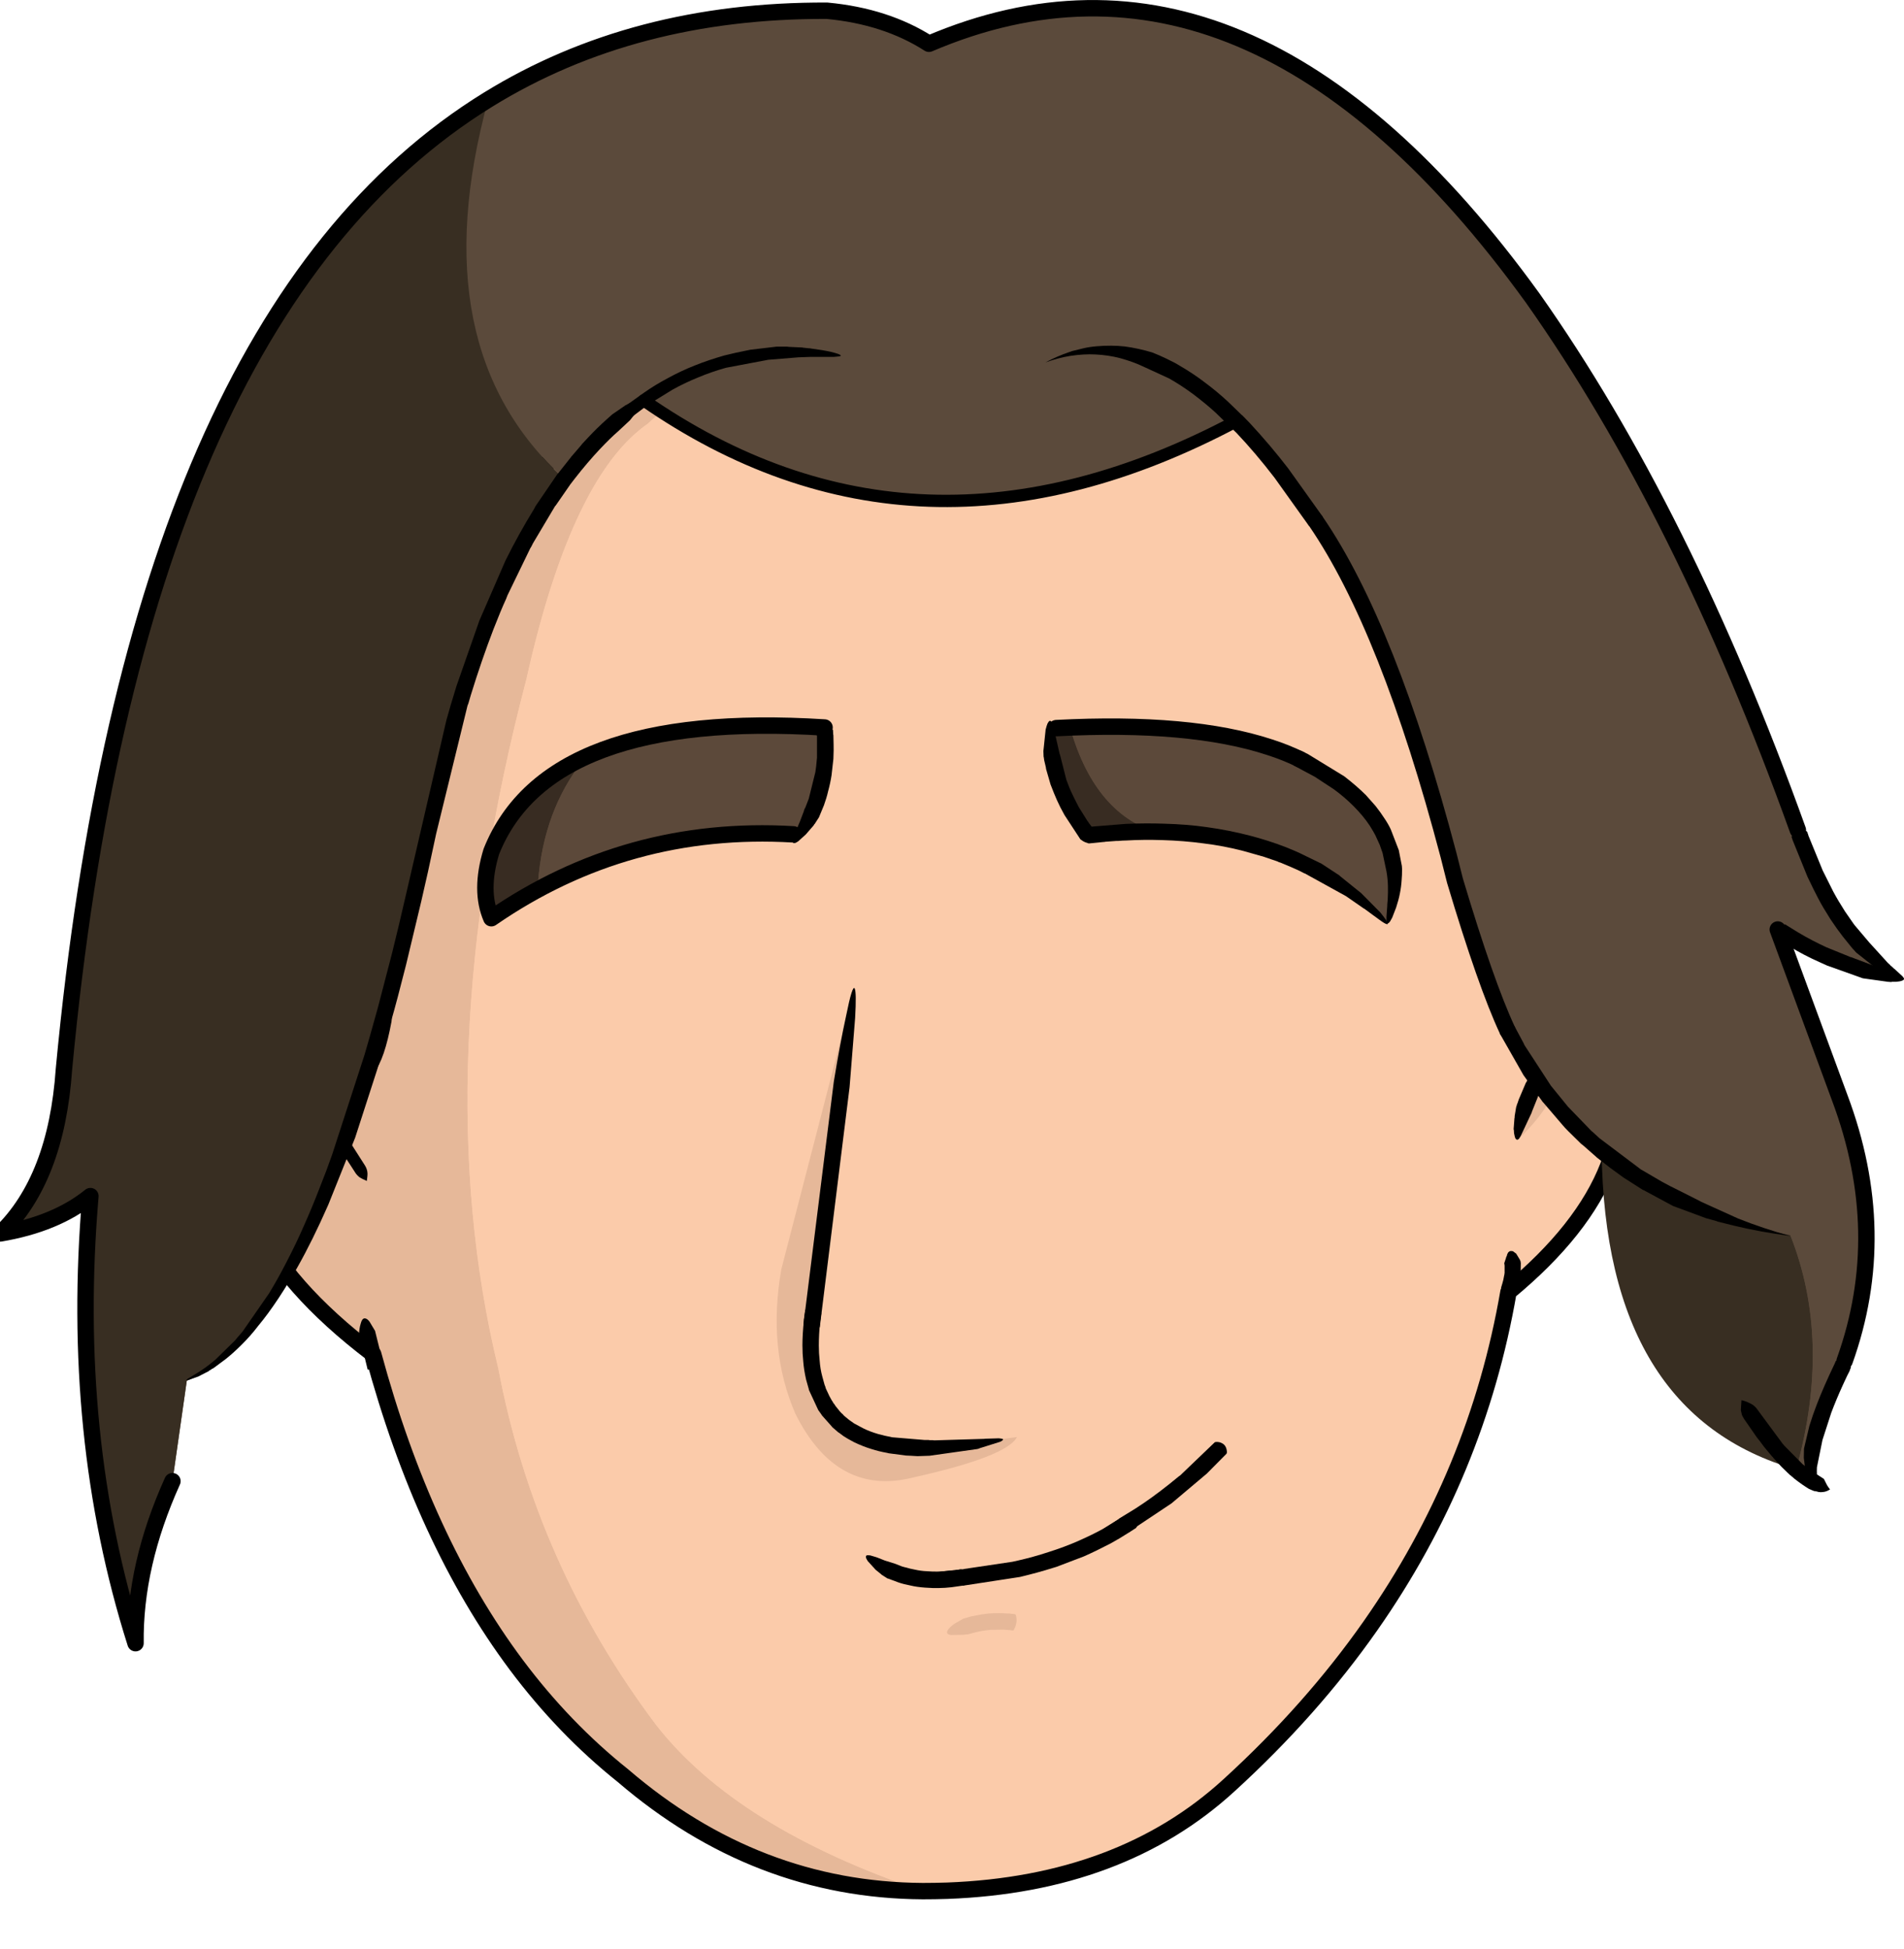 
<svg xmlns="http://www.w3.org/2000/svg" version="1.1" xmlns:xlink="http://www.w3.org/1999/xlink" preserveAspectRatio="none" x="0px" y="0px" width="253px" height="259px" viewBox="0 0 253 259">
<defs>
<g id="Symbol_1_0_Layer0_0_FILL">
<path fill="#FBCBAA" stroke="none" d="
M 663.65 95.95
L 659.75 98.9
Q 659.226 99.37 658.65 99.8 651.287 106.064 644.8 114.75 623.55 143.3 612.15 198.25 606.622 224.884 600.7 246.35 600.699 246.515 600.7 246.65 599.403 253.688 597.7 256.9 594.497 267.604 591.2 276.85 584.513 295.606 577.35 308.4 585.195 318.254 597.95 327.95 598.079 328.058 598.2 328.15 610.5 373.65 633.1 403.9 644.7 419.4 659.1 430.9 691.6 458.8 732.2 459.05 735.2 459.05 738.2 458.95 780.55 457.35 806.85 433.25 826.95 414.9 841.35 394.35 867.35 357.25 875 312.95 875.025 312.93 875.05 312.9 893.155 297.939 899.25 282.4 898.463 280.49 897.7 278.55
L 897.65 278.5
Q 897.438 278.324 897.2 278.15 891.263 272.012 885.3 265.85 883.73 263.895 882.25 261.8 882.066 261.539 881.85 261.25 877.931 255.581 874.7 249.1 869.5 237.95 861.95 212.7 861.15 209.6 860.4 206.55 845.75 150.95 828.05 125.1 817.95 110 808.65 100.65 733.417 140.639 668.45 98.45 666.32 97.072 664.2 95.6 663.932 95.786 663.65 95.95
M 823.05 182.75
Q 823.637 182.997 824.2 183.25 825.351 183.761 826.4 184.3 831.357 186.737 834.75 189.65
L 834.85 189.75
Q 835.067 189.935 835.25 190.1 838.45 192.95 841.9 198.05 845 202.75 845.3 205.95 845.35 206.4 845.35 206.9 846.3 207.85 846.65 209.25 846.8 209.9 846.85 210.85 846.85 211.35 846.85 212.45 846.85 213.05 846.9 214.25 846.85 215.15 846.45 215.95
L 846.65 216.55
Q 846.872 217.217 846.9 217.65 846.95 217.821 846.95 217.95
L 846.75 218.85 846.7 218.85
Q 846.341 219.707 845.85 220.1 845.7 220.25 845.55 220.35
L 845.95 220.85 846 221.1 846.1 221.2 846.15 221.5 846.15 221.6 846.1 221.85 846 222.1
Q 845.971 222.149 845.95 222.2 845.84 222.36 845.8 222.4 845.6 222.6 845.5 222.6
L 845.45 222.65
Q 845.35 222.6 845.15 222.7
L 844.95 222.65 844.55 222.5 844.45 222.45 844.4 222.35 844.25 222.2 844.2 222 843.95 221.65 843.9 221.55 843.85 221.4 843.65 221.05 843.55 220.8
Q 843.284 220.752 843 220.65 842.709 220.579 842.4 220.45
L 841.85 220.1 841.5 219.65
Q 841.218 219.287 841 218.9 840.989 218.837 840.95 218.75 840.835 218.693 840.7 218.65 840.606 218.621 840.5 218.6 839 218.2 838.05 217.05
L 836.5 215.25
Q 836.415 215.241 836.3 215.2 833.951 214.938 831.2 213.2 827.2 210.3 825.2 209 820.7 206.15 813.6 204.85 805.25 203.7 801.1 203.05 798.9 202.65 797.05 202.35 796.95 202.35 796.85 202.35 794.2 201.85 792.25 201.55 792.05 201.5 791.9 201.5
L 793.25 201.75
Q 791.7 201.5 790.4 201.3 788.224 200.982 786.55 200.75 783.314 200.317 782.15 200.25 780.4 200.2 778.85 200.25 776.2 200.35 775.45 200.35 773.5 200.25 772.2 199.55 769.95 198.4 768.45 194.75 766.25 189.25 765.9 188.75 765.832 188.648 764.85 187.35 764.438 186.795 763.8 185.95 762.5 184.3 762.1 182.95 761.45 180.75 762.75 178.55 762.944 178.217 763.15 177.9 764.348 176.315 766.25 175.85 766.75 175.75 768.15 175.65
L 768.2 175.65
Q 769.35 175.55 770 175.35 770.064 175.337 770.2 175.25 770.726 175.068 772.1 174.4
L 771 174.75
Q 772.85 174.1 773.05 174.05 773.7 173.85 774.25 173.9
L 774.2 174.2
Q 775.1 174.25 776 174.3 788.625 175.004 796.9 176.1 798.048 176.244 799.1 176.4 812.75 178.45 823.05 182.75
M 661.45 178.5
Q 663.971 177.603 666.6 177.3 667.892 177.187 669.2 177.2 669.2 177.15 669.25 177.15
L 669.25 177.1 669.3 177.1
Q 669.564 176.895 669.85 176.7 670.508 176.283 671.25 176 672.55 175.5 675.3 175.3 679.45 175 685.75 175
L 685.75 174.8
Q 687.1 174.95 689.4 174.85 692.2 174.75 693 174.75 693.856 174.784 694.6 174.85 696.134 175.073 697.35 175.5 697.7 175.2 698.15 174.95
L 698.2 174.9
Q 699.626 174.157 700.95 174.5
L 700.95 174.4
Q 702.975 174.322 704.75 175.15 705.263 175.39 705.75 175.7 708.05 177.2 708.4 179.55 708.55 180.75 708.15 182.3 708 182.95 707.25 185 705.9 188.85 705.2 192.55 704.7 195.3 704.4 196.2 703.8 198.2 702.65 199.35 701.049 200.986 698.3 201.25 697.234 201.401 695.95 201.3 695.511 201.266 694.95 201.15 693.89 201.031 692.4 200.7 689.9 200.2 688.85 200.05 685.75 199.65 681.8 200.25 679.45 200.65 674.8 201.8 668.441 203.428 664.4 204.65 663.145 205.048 662.1 205.4 660 206.1 656.4 207.5 652.4 209.05 650.75 209.65 648 210.65 646.6 211.15 644.2 212.05 642.55 212.85 640.9 213.7 640.1 214.1 640 214.15 639.9 214.2 639.05 214.85 638.25 215.5 636.7 216.65 635.4 217.55 633.3 219.05 631.8 219.4 631.122 219.57 630.4 219.55 629.501 219.546 628.55 219.2 626.9 218.65 625.85 217.35 625.788 217.279 625.7 217.2 625.197 216.563 624.85 215.8 624.61 215.119 624.5 214.35 624.25 212.65 624.9 211.05 625.1 210.6 625.8 209.35 625.844 209.279 625.85 209.2 626.063 208.898 626.2 208.6 626.523 208.062 626.65 207.65 626.85 207.1 627 206.2 627.087 205.622 627.15 205.2 627.208 204.911 627.25 204.7 627.75 202.3 629.55 199.35 633.156 193.63 639.15 189.1 640.408 188.18 641.75 187.3 645.15 185.05 647.95 184.5
L 648 184.65
Q 648.2 184.65 648.4 184.65 648.6 184.65 648.8 184.7 649.3 184.15 649.9 183.7 650.95 182.95 652.75 182.25 653.75 181.85 655.8 181.05 657.15 180.5 659.75 179.2 660.59 178.821 661.45 178.5 Z"/>

<path fill="#5C493A" stroke="none" d="
M 666.6 177.3
Q 663.971 177.603 661.45 178.5 660.59 178.821 659.75 179.2 657.15 180.5 655.8 181.05 653.75 181.85 652.75 182.25 650.95 182.95 649.9 183.7 649.3 184.15 648.8 184.7 648.6 184.65 648.4 184.65 648.2 184.65 648 184.65
L 647.95 184.5
Q 645.15 185.05 641.75 187.3 640.408 188.18 639.15 189.1 633.156 193.63 629.55 199.35 627.75 202.3 627.25 204.7 627.208 204.911 627.15 205.2 627.087 205.622 627 206.2 626.85 207.1 626.65 207.65 626.523 208.062 626.2 208.6 626.063 208.898 625.85 209.2 625.844 209.279 625.8 209.35 625.1 210.6 624.9 211.05 624.25 212.65 624.5 214.35 624.61 215.119 624.85 215.8 625.197 216.563 625.7 217.2 625.788 217.279 625.85 217.35 626.9 218.65 628.55 219.2 629.501 219.546 630.4 219.55 631.122 219.57 631.8 219.4 633.3 219.05 635.4 217.55 636.7 216.65 638.25 215.5 639.05 214.85 639.9 214.2 640 214.15 640.1 214.1 640.9 213.7 642.55 212.85 644.2 212.05 646.6 211.15 648 210.65 650.75 209.65 652.4 209.05 656.4 207.5 660 206.1 662.1 205.4 663.145 205.048 664.4 204.65 668.441 203.428 674.8 201.8 679.45 200.65 681.8 200.25 685.75 199.65 688.85 200.05 689.9 200.2 692.4 200.7 693.89 201.031 694.95 201.15 695.511 201.266 695.95 201.3 697.234 201.401 698.3 201.25 701.049 200.986 702.65 199.35 703.8 198.2 704.4 196.2 704.7 195.3 705.2 192.55 705.9 188.85 707.25 185 708 182.95 708.15 182.3 708.55 180.75 708.4 179.55 708.05 177.2 705.75 175.7 705.263 175.39 704.75 175.15 702.975 174.322 700.95 174.4
L 700.95 174.5
Q 699.626 174.157 698.2 174.9
L 698.15 174.95
Q 697.7 175.2 697.35 175.5 696.134 175.073 694.6 174.85 693.856 174.784 693 174.75 692.2 174.75 689.4 174.85 687.1 174.95 685.75 174.8
L 685.75 175
Q 679.45 175 675.3 175.3 672.55 175.5 671.25 176 670.508 176.283 669.85 176.7 669.564 176.895 669.3 177.1
L 669.25 177.1 669.25 177.15
Q 669.2 177.15 669.2 177.2 667.892 177.187 666.6 177.3
M 824.2 183.25
Q 823.637 182.997 823.05 182.75 812.75 178.45 799.1 176.4 798.048 176.244 796.9 176.1 788.625 175.004 776 174.3 775.1 174.25 774.2 174.2
L 774.25 173.9
Q 773.7 173.85 773.05 174.05 772.85 174.1 771 174.75
L 772.1 174.4
Q 770.726 175.068 770.2 175.25 770.064 175.337 770 175.35 769.35 175.55 768.2 175.65
L 768.15 175.65
Q 766.75 175.75 766.25 175.85 764.348 176.315 763.15 177.9 762.944 178.217 762.75 178.55 761.45 180.75 762.1 182.95 762.5 184.3 763.8 185.95 764.438 186.795 764.85 187.35 765.832 188.648 765.9 188.75 766.25 189.25 768.45 194.75 769.95 198.4 772.2 199.55 773.5 200.25 775.45 200.35 776.2 200.35 778.85 200.25 780.4 200.2 782.15 200.25 783.314 200.317 786.55 200.75 788.224 200.982 790.4 201.3 791.7 201.5 793.25 201.75
L 791.9 201.5
Q 792.05 201.5 792.25 201.55 794.2 201.85 796.85 202.35 796.95 202.35 797.05 202.35 798.9 202.65 801.1 203.05 805.25 203.7 813.6 204.85 820.7 206.15 825.2 209 827.2 210.3 831.2 213.2 833.951 214.938 836.3 215.2 836.415 215.241 836.5 215.25
L 838.05 217.05
Q 839 218.2 840.5 218.6 840.606 218.621 840.7 218.65 840.835 218.693 840.95 218.75 840.989 218.837 841 218.9 841.218 219.287 841.5 219.65
L 841.85 220.1 842.4 220.45
Q 842.709 220.579 843 220.65 843.284 220.752 843.55 220.8
L 843.65 221.05 843.85 221.4 843.9 221.55 843.95 221.65 844.2 222 844.25 222.2 844.4 222.35 844.45 222.45 844.55 222.5 844.95 222.65 845.15 222.7
Q 845.35 222.6 845.45 222.65
L 845.5 222.6
Q 845.6 222.6 845.8 222.4 845.84 222.36 845.95 222.2 845.971 222.149 846 222.1
L 846.1 221.85 846.15 221.6 846.15 221.5 846.1 221.2 846 221.1 845.95 220.85 845.55 220.35
Q 845.7 220.25 845.85 220.1 846.341 219.707 846.7 218.85
L 846.75 218.85 846.95 217.95
Q 846.95 217.821 846.9 217.65 846.872 217.217 846.65 216.55
L 846.45 215.95
Q 846.85 215.15 846.9 214.25 846.85 213.05 846.85 212.45 846.85 211.35 846.85 210.85 846.8 209.9 846.65 209.25 846.3 207.85 845.35 206.9 845.35 206.4 845.3 205.95 845 202.75 841.9 198.05 838.45 192.95 835.25 190.1 835.067 189.935 834.85 189.75
L 834.75 189.65
Q 831.357 186.737 826.4 184.3 825.351 183.761 824.2 183.25 Z"/>

<path fill="#5B4A3B" stroke="none" d="
M 934.9 173.3
Q 933.875 170.3 932.75 167.3 906.837 118.975 880.9 70.65 811.9 -24.75 733.7 8.65 723.25 1.95 708.85 0.6 661.7 0.4 626.25 22.25 540.05 75.35 522.8 258.65 520.95 285.5 507.3 298.7 520.85 296.4 529.25 289.6 524.25 348.15 540.25 398.6 540 379.6 549.25 359.1
L 552.75 334.6
Q 565.67 329.455 577.35 308.4 584.513 295.606 591.2 276.85 594.497 267.604 597.7 256.9 599.206 251.796 600.7 246.35 606.622 224.884 612.15 198.25 623.55 143.3 644.8 114.75 651.287 106.064 658.65 99.8 659.226 99.37 659.75 98.9
L 663.65 95.95
Q 663.932 95.786 664.2 95.6 666.32 97.072 668.45 98.45 733.417 140.639 808.65 100.65 817.95 110 828.05 125.1 845.75 150.95 860.4 206.55 861.15 209.6 861.95 212.7 869.5 237.95 874.7 249.1 877.931 255.581 881.85 261.25 882.066 261.539 882.25 261.8 883.73 263.895 885.3 265.85 891.263 272.012 897.2 278.15 897.438 278.324 897.65 278.5
L 897.7 278.55
Q 898.463 280.49 899.25 282.4 914.652 320.138 937.15 347.25 941.062 351.902 945.15 356.25 948.1 358.85 950.8 360 944.9 355.25 956.35 331.4 956.65 330.6 956.95 329.8 968.15 298.6 955.75 265.6
L 940.65 224.6
Q 948.975 228.838 957.3 233.05 962.919 234.996 968.2 235.45
L 964.95 230.05
Q 964.7 229.95 964.4 229.8 957.01 226.226 947.75 206.25 941.72 193.249 934.9 173.3 Z"/>
</g>

<g id="Symbol_1_0_Layer0_1_MEMBER_0_FILL">
<path fill="#E6B899" stroke="none" d="
M 124.95 121.1
Q 124.75 121.3 124.6 121.55
L 125.05 121
Q 125.005 121.046 124.95 121.1
M 196.5 76.25
Q 177.25 75.55 164.35 80.25 151.4 84.95 145.9 93.35 144.15 97.25 139.2 103.9
L 139.15 103.95
Q 133.339 112.99 125.05 121
L 124.6 121.55
Q 124.35 121.8 124.1 122.1 123.8 122.45 123.5 122.8 105.25 144.45 99.3 171.85 92.05 201.2 93 228.8 93.35 238.7 93.4 246.65 90.1 264.55 84.1 257.65 72.05 239.55 60.7 261.35 47.7 295.4 90.9 328.15 103.2 373.65 125.8 403.9 137.4 419.4 151.8 430.9 184.3 458.8 224.9 459.05 179.55 443.7 159.9 418.55 130.45 379.4 121.4 331.6 103.5 258 128.25 163.6 133.95 137.95 141.75 122.1 148.9 107.5 157.9 101.25 175.75 84.1 231.05 77.55 215.75 76.9 196.5 76.25 Z"/>

<path fill="#FBCBAA" stroke="none" d="
M 358.95 182.6
Q 346.35 136.8 329.7 116.1 305.05 82.75 248.4 78.65 239.3 77.85 231.05 77.55 175.75 84.1 157.9 101.25 148.9 107.5 141.75 122.1 133.95 137.95 128.25 163.6 103.5 258 121.4 331.6 130.45 379.4 159.9 418.55 179.55 443.7 224.9 459.05 227.9 459.05 230.9 458.95 273.25 457.35 299.55 433.25 319.65 414.9 334.05 394.35 360.05 357.25 367.7 312.95 404.2 282.8 391.95 250.35 388.05 241 384.2 238.6 377.4 232.5 369.8 242.25 363.9 246.75 361.2 224.6 362.9 197.75 358.95 182.6 Z"/>
</g>

<g id="Symbol_1_0_Layer0_1_MEMBER_0_MEMBER_0_STROKES_1_FILL">
<path fill="#000000" stroke="none" d="
M 241.75 338.15
Q 241 337.45 239.95 336.7
L 239.75 336.5 239.5 336.4 239.05 336.15 238.6 336 237.65 335.85 236.1 336.05 236.75 337.4 237.2 338.1 237.95 338.9 239.7 340.35
Q 241.1 341.75 241.8 342.55
L 244.1 345.4 249.35 353.5
Q 249.8 354.3 250.55 354.9 251.15 355.3 252.35 355.8 252.55 354.35 252.5 353.85 252.45 352.95 251.9 352.05
L 246.7 343.9 245.9 342.9
Q 245.1 341.75 244.05 340.55 243.3 339.7 241.75 338.15 Z"/>
</g>

<g id="Symbol_1_0_Layer0_1_MEMBER_0_MEMBER_1_STROKES_1_FILL">
<path fill="#000000" stroke="none" d="
M 401.8 455
L 401.55 455 400.15 455.25 399.95 455.25 396.45 455.55
Q 394.45 455.55 393.4 455.45 392 455.4 390.45 455.05 389.55 454.9 387.95 454.45
L 387.4 454.3 385.75 453.65 383.2 452.85
Q 380.95 451.95 381 452
L 379.65 451.6
Q 378.95 451.5 378.75 451.6 378.45 451.8 378.65 452.3
L 378.8 452.6 378.9 452.75 379 452.95 380.95 455.1 382.25 456.15 382.4 456.3 383.8 457.2 383.85 457.2
Q 383.85 457.25 384 457.25
L 386.55 458.2
Q 387.7 458.6 389.5 458.95 390.95 459.3 393 459.45 394.95 459.6 396.45 459.55 397.7 459.55 399.5 459.35
L 402.3 458.95 402.5 458.95 402.65 458.75
Q 403.45 456.45 401.9 455.05 401.8 454.85 401.8 455 Z"/>
</g>

<g id="Symbol_1_0_Layer0_1_MEMBER_0_MEMBER_2_STROKES_1_FILL">
<path fill="#000000" stroke="none" d="
M 463.6 424.05
L 455.2 432.1 454.9 432.3 452.5 434.25
Q 448.1 437.75 444.25 440.2
L 440.35 442.6 440.05 442.85 434.1 446.7
Q 432.8 447.5 433.1 447.35 431.25 448.7 431.15 448.8 430.3 449.45 430.25 449.8 430.2 450.15 431 450.1 431.55 450.1 432.2 449.9 433.1 449.7 434 449.4
L 435.3 449 441.8 446.4 442 446.3 453.1 438.9 461.7 431.65 466.5 426.8 466.6 426.5
Q 466.55 424.9 465.5 424.3 464.75 423.85 463.8 423.95
L 463.6 424.05 Z"/>
</g>

<g id="Symbol_1_0_Layer0_1_MEMBER_0_MEMBER_3_STROKES_1_FILL">
<path fill="#000000" stroke="none" d="
M 442.15 441.6
L 436.35 445.15
Q 433.7 446.6 430.3 448.1 427 449.55 423.05 450.8 419.4 452 415.65 452.85
L 414.3 453.15 402.55 454.9 402.4 454.95 392.05 456.05
Q 391.5 456.05 391.25 456.1
L 386.95 456.55
Q 385.45 456.8 385.15 457.05 384.85 457.35 385.9 457.7
L 388.7 458.25 402.45 458.95 416.15 456.85
Q 420.7 455.75 424 454.7
L 425 454.4 431.7 451.85
Q 434.75 450.5 438.2 448.7
L 439.7 447.85 439.85 447.75 440.15 447.6 442.65 446.05 442.85 445.95 443.05 445.8 444.45 444.9 444.65 444.55
Q 445.3 442.7 444.35 441.95 443.7 441.4 442.45 441.5 442.35 441.5 442.15 441.6 Z"/>
</g>

<g id="Symbol_1_0_Layer0_1_MEMBER_0_MEMBER_4_FILL">
<path fill="#5C493A" stroke="none" d="
M 327.95 190.1
Q 327.704 189.878 327.45 189.65 324.054 186.736 319.1 184.3 318.052 183.761 316.9 183.25 316.337 182.997 315.75 182.75 305.45 178.45 291.8 176.4 290.792 176.25 289.7 176.1 281.396 175.008 268.7 174.3 267.8 174.25 266.9 174.2
L 266.95 173.9
Q 266.4 173.85 265.75 174.05 265.55 174.1 263.7 174.75
L 264.8 174.4
Q 263.427 175.068 262.9 175.25 262.764 175.337 262.7 175.35 262.05 175.55 260.9 175.65
L 260.85 175.65
Q 259.45 175.75 258.95 175.85 257.049 176.315 255.85 177.9 255.644 178.217 255.45 178.55 254.15 180.75 254.8 182.95 255.2 184.3 256.5 185.95 257.131 186.787 257.55 187.35 258.532 188.647 258.6 188.75 258.95 189.25 261.15 194.75 262.65 198.4 264.9 199.55 266.2 200.25 268.15 200.35 268.9 200.35 271.55 200.25 273.1 200.2 274.85 200.25 276.014 200.316 279.25 200.75 280.923 200.982 283.1 201.3 284.4 201.5 285.95 201.75
L 284.6 201.5
Q 284.75 201.5 284.95 201.55 286.9 201.85 289.55 202.35 289.65 202.35 289.75 202.35 291.6 202.65 293.8 203.05 297.95 203.7 306.3 204.85 313.4 206.15 317.9 209 319.9 210.3 323.9 213.2 326.662 214.944 329.05 215.2 329.124 215.242 329.2 215.25
L 330.75 217.05
Q 331.7 218.2 333.2 218.6 333.32 218.624 333.4 218.65 333.546 218.698 333.65 218.75 333.684 218.827 333.7 218.9 333.91 219.277 334.2 219.65
L 334.55 220.1 335.1 220.45
Q 335.416 220.581 335.7 220.65 335.989 220.753 336.25 220.8
L 336.35 221.05 336.55 221.4 336.6 221.55 336.65 221.65 336.9 222 336.95 222.2 337.1 222.35 337.15 222.45 337.25 222.5 337.65 222.65 337.85 222.7
Q 338.05 222.6 338.15 222.65
L 338.2 222.6
Q 338.3 222.6 338.5 222.4 338.54 222.36 338.65 222.2 338.671 222.149 338.7 222.1
L 338.8 221.85 338.85 221.6 338.85 221.5 338.8 221.2 338.7 221.1 338.65 220.85 338.25 220.35
Q 338.4 220.25 338.55 220.1 339.036 219.711 339.4 218.9 339.439 218.874 339.45 218.85
L 339.65 217.95
Q 339.65 217.839 339.6 217.7 339.583 217.25 339.35 216.55
L 339.15 215.95
Q 339.55 215.15 339.6 214.25 339.55 213.05 339.55 212.45 339.55 211.35 339.55 210.85 339.5 209.9 339.35 209.25 339 207.85 338.05 206.9 338.05 206.4 338 205.95 337.7 202.75 334.6 198.05 331.15 192.95 327.95 190.1
M 163.95 176
Q 163.208 176.283 162.55 176.7 162.264 176.895 162 177.1
L 161.95 177.1 161.95 177.15
Q 161.9 177.15 161.9 177.2 160.592 177.187 159.3 177.3 156.671 177.603 154.15 178.5 153.29 178.821 152.45 179.2 149.85 180.5 148.5 181.05 146.45 181.85 145.45 182.25 143.65 182.95 142.6 183.7 142 184.15 141.5 184.7 141.3 184.65 141.1 184.65 140.9 184.65 140.7 184.65
L 140.65 184.5
Q 137.85 185.05 134.45 187.3 133.108 188.18 131.85 189.1 125.856 193.63 122.25 199.35 120.45 202.3 119.95 204.7 119.908 204.911 119.85 205.2 119.787 205.622 119.7 206.2 119.55 207.1 119.35 207.65 119.221 208.069 118.9 208.65 118.731 208.977 118.5 209.35 117.8 210.6 117.6 211.05 116.95 212.65 117.2 214.35 117.436 216.001 118.4 217.2 118.488 217.279 118.55 217.35 119.6 218.65 121.25 219.2 122.201 219.546 123.1 219.55 123.822 219.57 124.5 219.4 126 219.05 128.1 217.55 129.4 216.65 130.95 215.5 131.75 214.85 132.6 214.2 132.7 214.15 132.8 214.1 133.6 213.7 135.25 212.85 136.9 212.05 139.3 211.15 140.7 210.65 143.45 209.65 145.1 209.05 149.1 207.5 152.7 206.1 154.8 205.4 155.883 205.035 157.2 204.6 161.216 203.408 167.5 201.8 172.15 200.65 174.5 200.25 178.45 199.65 181.55 200.05 182.6 200.2 185.1 200.7 186.589 201.031 187.65 201.15 188.21 201.266 188.65 201.3 189.933 201.401 191 201.25 193.749 200.987 195.35 199.35 196.5 198.2 197.1 196.2 197.4 195.3 197.9 192.55 198.6 188.85 199.95 185 200.7 182.95 200.85 182.3 201.25 180.75 201.1 179.55 200.75 177.2 198.45 175.7 197.963 175.39 197.45 175.15 195.675 174.322 193.65 174.4
L 193.65 174.5
Q 192.326 174.157 190.9 174.9
L 190.85 174.95
Q 190.4 175.2 190.05 175.5 188.834 175.073 187.3 174.85 186.556 174.784 185.7 174.75 184.9 174.75 182.1 174.85 179.8 174.95 178.45 174.8
L 178.45 175
Q 172.15 175 168 175.3 165.25 175.5 163.95 176 Z"/>
</g>

<g id="Symbol_1_0_Layer0_1_MEMBER_0_MEMBER_5_FILL">
<path fill="#382C22" stroke="none" d="
M 140.7 184.6
Q 137.9 185.15 134.5 187.4 126.65 192.55 122.3 199.45 120.5 202.4 120 204.8 119.9 205.3 119.75 206.3 119.6 207.2 119.4 207.75 119.2 208.4 118.55 209.45 117.85 210.7 117.65 211.15 117 212.75 117.25 214.45 117.5 216.2 118.6 217.45 119.65 218.75 121.3 219.3 122.95 219.9 124.55 219.5 126.05 219.15 128.15 217.65 129.45 216.75 131 215.6 131.8 197.35 141.15 184.75 140.95 184.75 140.75 184.75
L 140.7 184.6 Z"/>

<path fill="#5C493A" stroke="none" d="
M 178.5 174.9
L 178.5 175.1
Q 172.2 175.1 168.05 175.4 165.3 175.6 164 176.1 162.95 176.5 162.05 177.2
L 162 177.2 162 177.25
Q 161.95 177.25 161.95 177.3 157.05 177.25 152.5 179.3 149.9 180.6 148.55 181.15 146.5 181.95 145.5 182.35 143.7 183.05 142.65 183.8 142.05 184.25 141.55 184.8 141.35 184.75 141.15 184.75 131.8 197.35 131 215.6 131.8 214.95 132.65 214.3 132.75 214.25 132.85 214.2 133.65 213.8 135.3 212.95 136.95 212.15 139.35 211.25 140.75 210.75 143.5 209.75 145.15 209.15 149.15 207.6 152.75 206.2 154.85 205.5 159.15 204.05 167.55 201.9 172.2 200.75 174.55 200.35 178.5 199.75 181.6 200.15 182.65 200.3 185.15 200.8 187.4 201.3 188.7 201.4 193.15 201.75 195.4 199.45 196.55 198.3 197.15 196.3 197.45 195.4 197.95 192.65 198.65 188.95 200 185.1 200.75 183.05 200.9 182.4 201.3 180.85 201.15 179.65 200.8 177.3 198.5 175.8 196.3 174.4 193.7 174.5
L 193.7 174.6
Q 192.35 174.25 190.9 175.05 190.45 175.3 190.1 175.6 188.25 174.95 185.75 174.85 184.95 174.85 182.15 174.95 179.85 175.05 178.5 174.9 Z"/>
</g>

<g id="Symbol_1_0_Layer0_1_MEMBER_0_MEMBER_5_MEMBER_0_MEMBER_0_STROKES_1_FILL">
<path fill="#000000" stroke="none" d="
M 363.7 269.45
L 363.5 269.9 363.45 270.15 362.5 272.65
Q 361.95 274 361.4 275.25 361 276.15 360.85 276.8 360.65 277.35 360.75 277.75 360.9 278.05 361.5 277.85
L 361.8 277.65 362 277.55 363.9 275.85 365.85 273.6 365.95 273.4 366.1 273.25 367 271.85 367.05 271.8 367.15 271.6 368.35 268.7
Q 369 266.9 369.35 265.35 369.9 263.35 370.2 261.4
L 370.65 257.4
Q 370.75 254.95 370.7 253.9
L 370.65 251.65 370.6 251.4 370.55 250.35 370.35 250.2
Q 369.15 249.55 368 249.8 367.15 250 366.65 250.55
L 366.55 250.7 366.6 251.65 366.65 251.85 366.65 257.1
Q 366.45 259.5 366.25 260.65
L 364.65 267.1 363.8 269.3 363.7 269.45 Z"/>
</g>

<g id="Symbol_1_0_Layer0_1_MEMBER_0_MEMBER_6_FILL">
<path fill="#382C22" stroke="none" d="
M 260.95 175.75
L 260.9 175.75
Q 259.5 175.85 259 175.95 256.75 176.5 255.5 178.65 254.2 180.85 254.85 183.05 255.25 184.4 256.55 186.05 258.55 188.7 258.65 188.85 259 189.35 261.2 194.85 262.7 198.5 264.95 199.65 266.25 200.35 268.2 200.45 268.95 200.45 271.6 200.35 273.15 200.3 274.9 200.35 276.65 200.45 283.15 201.4 267.1 197.1 260.95 175.75 Z"/>

<path fill="#5C493A" stroke="none" d="
M 339.4 209.35
Q 339.05 207.95 338.1 207 338.1 206.5 338.05 206.05 337.75 202.85 334.65 198.15 331.2 193.05 328 190.2 323.4 186.05 315.8 182.85 305.5 178.55 291.85 176.5 283.1 175.2 268.75 174.4 267.85 174.35 266.95 174.3
L 267 174
Q 266.45 173.95 265.8 174.15 265.588 174.221 263.75 174.85
L 264.85 174.5
Q 263 175.4 262.75 175.45 262.1 175.65 260.95 175.75 267.1 197.1 283.15 201.4 284.45 201.611 285.95 201.8
L 284.65 201.6
Q 284.8 201.6 285 201.65 286.95 201.95 289.6 202.45 289.7 202.45 289.8 202.45 291.65 202.75 293.85 203.15 298 203.8 306.35 204.95 313.45 206.25 317.95 209.1 319.95 210.4 323.95 213.3 326.8 215.1 329.25 215.35
L 330.8 217.15
Q 331.75 218.3 333.25 218.7 333.5 218.75 333.7 218.85 333.9 219.3 334.25 219.75
L 334.6 220.2 335.15 220.55
Q 335.75 220.8 336.3 220.9
L 336.4 221.15 336.6 221.5 336.65 221.65 336.7 221.75 336.95 222.1 337 222.3 337.15 222.45 337.2 222.55 337.3 222.6 337.7 222.75 337.9 222.8
Q 338.1 222.7 338.2 222.75
L 338.25 222.7
Q 338.35 222.7 338.55 222.5 338.6 222.45 338.75 222.2
L 338.85 221.95 338.9 221.7 338.85 221.3 338.75 221.2 338.7 220.95 338.3 220.45
Q 338.45 220.35 338.6 220.2 339.1 219.8 339.5 218.95
L 339.7 218.05
Q 339.7 217.55 339.4 216.65
L 339.2 216.05
Q 339.6 215.25 339.65 214.35 339.6 213.15 339.6 212.55 339.6 211.45 339.6 210.95 339.55 210 339.4 209.35 Z"/>
</g>

<g id="Symbol_1_0_Layer0_1_MEMBER_0_MEMBER_6_MEMBER_0_MEMBER_0_STROKES_1_FILL">
<path fill="#000000" stroke="none" d="
M 427.45 262.5
L 425.9 256.4 425.8 256.15 424.55 250.65
Q 424.4 249.85 424.15 249.05 423.85 248.3 423.6 248.15 423.3 248 423 248.55
L 422.8 248.9 422.75 249.1 422.65 249.35 422.4 250.25 421.85 255.5 421.9 256.85 421.95 257.05 422.05 257.75 422.45 259.45 422.5 259.85 423.6 263.65
Q 424.5 266 425.15 267.45 425.9 269.15 427 271.1
L 430.8 276.9 431 277.1 431.2 277.15
Q 432.6 277.05 433.4 276.2 434 275.6 434.15 274.8 434.2 274.7 434.15 274.65
L 434.1 274.55
Q 434 274.55 434 274.4
L 433.55 273.9 433.45 273.7 432.95 273.05 432.8 272.8 432.6 272.55 430.5 269.2
Q 429.25 266.8 428.85 265.9 428.25 264.7 427.45 262.5 Z"/>
</g>

<g id="Symbol_1_0_Layer0_1_MEMBER_0_MEMBER_6_MEMBER_0_MEMBER_1_STROKES_1_FILL">
<path fill="#000000" stroke="none" d="
M 440.15 277.4
Q 441.25 277.3 442 277.3 446.2 277.05 450.85 277.2 456.05 277.35 460.85 278 465.8 278.6 470.6 279.85
L 475 281.1 475.25 281.15 478.9 282.4 479.3 282.6 479.55 282.65 482.05 283.7
Q 483.9 284.5 484.5 284.8
L 485.35 285.25 485.75 285.4 485.9 285.5 495.6 290.85 500 293.9 500.05 293.9 503.6 296.5
Q 505.15 297.65 505.6 297.7 506.1 297.8 505.3 296.55
L 504.6 295.6 504.5 295.5 504.4 295.35 504 294.85 499.35 290.15 494.2 286 494 285.8 489.65 282.95 484.3 280.35
Q 483.6 280 480.9 278.9 476.6 277.25 472.15 276.1 467.15 274.8 461.75 274.05 456.9 273.35 451.2 273.2 446.8 273.05 441.95 273.25
L 432.6 274 432.15 274.25
Q 430.25 275.65 430.8 276.75 431.25 277.55 432.7 277.95 432.9 278.05 433.1 278
L 436.6 277.65 436.75 277.65 436.95 277.6 439.7 277.4 440.15 277.4 Z"/>
</g>

<g id="Symbol_1_0_Layer0_1_MEMBER_0_MEMBER_6_MEMBER_0_MEMBER_2_STROKES_1_FILL">
<path fill="#000000" stroke="none" d="
M 484.35 255.45
Q 482.65 255.9 482.45 257.05 482.25 257.9 482.8 258.85 482.85 258.95 482.95 259.05
L 488 261.75 492.65 264.8
Q 495.2 266.65 497.45 268.9 499.8 271.25 501.4 273.65 502.4 275.25 502.8 276.05
L 503.85 278.35
Q 504 278.7 504.55 280.35
L 505.5 284.85
Q 505.8 286.55 505.85 288.25 505.9 289.75 505.8 291.7 505.65 293.25 505.7 293.1
L 505.5 295.85
Q 505.45 297 505.6 297.45 505.85 297.75 506.4 297
L 506.9 296.1 507.85 293.65
Q 508.5 291.65 508.75 290.3 509.1 288.6 509.2 286.9 509.3 285.85 509.3 284.25
L 509.25 283.5 508.5 279.65 506.55 274.6
Q 505.9 273.2 504.9 271.75 504.1 270.5 502.85 268.9
L 500.5 266.25
Q 498.25 264 495.2 261.65
L 486.3 256.2 484.7 255.45
Q 484.65 255.4 484.55 255.4 484.4 255.4 484.35 255.45 Z"/>
</g>

<g id="Symbol_1_0_Layer0_1_MEMBER_0_MEMBER_7_STROKES_1_FILL">
<path fill="#E6B899" stroke="none" d="
M 415 465.95
L 414.45 465.85 414.15 465.85 413.4 465.75 412.95 465.75
Q 411.05 465.6 408.6 465.75 406.7 465.95 404.3 466.45
L 402.25 467.05 400.9 467.85 400.75 467.9 399.9 468.45 399.3 468.95
Q 398.85 469.3 398.6 469.75 398.35 470.05 398.35 470.45 398.45 470.75 398.85 470.9
L 399.35 471 402.35 470.95 403.1 470.85 403.45 470.85 405.1 470.4
Q 406.85 469.95 408.85 469.75
L 411.85 469.7
Q 412.45 469.7 412.7 469.75
L 413.05 469.75 413.4 469.8 413.7 469.8 413.85 469.85 413.95 469.85 414.5 469.9 414.65 469.75
Q 415.7 467.8 415.1 466.05
L 415 465.95 Z"/>
</g>

<g id="Symbol_1_0_Layer0_1_MEMBER_0_MEMBER_8_FILL">
<path fill="#E6B899" stroke="none" d="
M 208.2 242.85
Q 208.3 241.7 208.6 241
L 208.05 239.55 190.45 307.55
Q 187.05 327.05 193.9 342.8 204 363 222.6 358.3 245.45 353.2 247.9 348.45 240.95 349.45 234.65 349.75 226.05 350.25 219.8 349.3 211.8 348.1 206.15 344.4 202.35 341.95 200.75 339 199.25 336.25 198.95 331.25 198.75 327.45 199.1 322.65 199.3 320.05 200 314.05
L 208.2 242.85 Z"/>
</g>

<g id="Symbol_1_0_Layer0_1_MEMBER_0_MEMBER_8_MEMBER_0_STROKES_1_FILL">
<path fill="#000000" stroke="none" d="
M 374.6 337.4
L 375.95 320.55
Q 376.3 314.35 375.85 313.4 375.3 312.3 373.75 320.05 372.3 326.65 370.75 336.1
L 363.35 395.3 363.45 395.8
Q 364.3 398.1 365.55 397.8 366.4 397.6 367.2 396.2 367.35 395.9 367.35 395.8
L 374.6 337.4 Z"/>
</g>

<g id="Symbol_1_0_Layer0_1_MEMBER_0_MEMBER_8_MEMBER_1_STROKES_1_FILL">
<path fill="#000000" stroke="none" d="
M 364.2 394.05
L 363.8 394.45 363.5 394.85
Q 363.35 395 363.35 395.2
L 363.05 397.35 363.05 397.6
Q 362.7 401 362.7 403.55 362.7 405.65 362.9 407.5 363.05 409.5 363.6 411.95
L 364.25 414.25 364.3 414.5 366.55 419.35 367.3 420.4 367.45 420.65 369.8 423.3 370 423.55 371.45 424.8 371.7 424.95 372.7 425.7 373.75 426.35 375.3 427.2
Q 377.5 428.25 379.5 428.85 381.35 429.45 383.35 429.8
L 383.75 429.9 387.95 430.45 389.1 430.5
Q 389.8 430.55 390.75 430.6
L 393.7 430.5 405.4 428.85
Q 405.95 428.7 405.8 428.7
L 410.9 427.1
Q 411.45 426.85 411.55 426.65 411.9 426.35 410.55 426.25
L 407.3 426.35
Q 407.05 426.4 406.5 426.4
L 394.85 426.75
Q 394.55 426.7 394.05 426.7
L 393.7 426.7 393.4 426.65 392.4 426.65 384.6 426
Q 382.55 425.6 381.15 425.2 379.1 424.6 377.5 423.8
L 375.25 422.6 375.15 422.5 375.05 422.45 374.65 422.15 374.55 422.1 374 421.7 373.9 421.6 373.8 421.55 373.6 421.35 373.4 421.2 373.3 421.1 373.2 421.05 372.7 420.6 372.65 420.5 372.45 420.3 372.25 420.15 371.7 419.55 371.65 419.45 371.55 419.35 370.75 418.35 370.6 418.1 370.3 417.7 370.2 417.6 370.15 417.45 369.85 417
Q 369.15 415.8 368.9 415.15
L 368.45 414.2 368.4 414.05 368.35 413.95 368.3 413.7 368.1 413.2 367.55 411.2
Q 367.05 409.4 366.9 407.3 366.7 405.55 366.7 403.65 366.7 400.85 367 398.05
L 367.3 395.8 367.2 395.35 366.7 394.45 366.2 393.85
Q 365.7 393.5 365.15 393.55 364.75 393.6 364.2 394.05 Z"/>
</g>

<g id="Symbol_1_0_Layer0_1_MEMBER_0_MEMBER_9_MEMBER_0_STROKES_1_FILL">
<path fill="#000000" stroke="none" d="
M 263.65 393.3
L 262.3 391.05
Q 261.7 390.25 261.1 390.25 260.45 390.3 260.15 391.55 259.8 392.65 259.75 394.15
L 261.85 402.75 262 402.75
Q 264.3 402.8 265.65 401.85
L 265.75 401.75 263.65 393.3 Z"/>
</g>

<g id="Symbol_1_0_Layer0_1_MEMBER_0_MEMBER_10_MEMBER_0_STROKES_1_FILL">
<path fill="#000000" stroke="none" d="
M 538.05 379.55
L 537.2 378.15
Q 536.95 377.8 536.95 377.9
L 536.35 377.45
Q 535.95 377.35 535.75 377.4 535.5 377.4 535.2 377.7
L 535 378.05 534.9 378.3 534.85 378.55 534.65 378.95 534.65 379.05 534.2 380.4 534.25 380.45 534.25 380.65 534.3 380.9 534.3 382.75 534.25 383 534.25 383.15 534.2 383.3
Q 534 384.55 533.75 385.3
L 533.45 386.3 533.55 386.4
Q 535.4 387.55 537.1 387.7
L 537.2 387.65 538.2 383.9 538.25 380.25 538.2 380.1 538.2 379.9
Q 538.1 379.8 538.05 379.55 Z"/>
</g>

<g id="Symbol_1_0_Layer0_1_MEMBER_0_MEMBER_11_FILL">
<path fill="#E6B899" stroke="none" d="
M 370 275.95
Q 381.4 265.2 381.25 254.2 372.05 262.85 370 275.95 Z"/>
</g>

<g id="Symbol_1_0_Layer0_1_MEMBER_0_MEMBER_11_MEMBER_0_STROKES_1_FILL">
<path fill="#000000" stroke="none" d="
M 542.7 342.15
L 541 346.15 540.7 347.05 540.6 347.25 540.55 347.4 540.5 347.65 540.4 347.85 540.4 347.9 540.35 348.1 540 350.2 540 350.5 539.95 350.75 539.8 352.7
Q 539.7 353.6 539.8 353.5
L 539.85 354.35 540 355.05
Q 540.15 355.75 540.45 355.9 540.7 356.1 541.1 355.65
L 541.5 355 544.15 349.35 544.2 349.15 546.25 344.05
Q 547.1 342.3 547.8 341.1 548.9 339.1 549.5 338.2 550.1 337.2 551.15 335.7
L 551.8 334.7
Q 552 334.55 552.1 334.3
L 552.9 333.25 552.85 333.05
Q 551.95 330.8 549.85 330.8 549.7 330.8 549.7 330.85
L 548.55 332.35 542.7 342.15 Z"/>
</g>

<g id="Symbol_1_0_Layer0_1_MEMBER_1_MEMBER_0_FILL">
<path fill="#382E22" stroke="none" d="
M 437.85 356.25
Q 446.6 324.8 436.4 299.1 408.8 293.85 390.4 278.55 391.208 342.942 437.85 356.25 Z"/>

<path fill="#5B4A3B" stroke="none" d="
M 427.6 173.3
Q 410.3 122.65 373.6 70.65 304.6 -24.75 226.4 8.65 215.95 1.95 201.55 0.6 154.4 0.4 118.95 22.25 102.35 82.85 137.5 114.75 146.35 102.9 156.9 95.6 223.65 141.95 301.35 100.65 310.65 110 320.75 125.1 338.45 150.95 353.1 206.55 353.85 209.6 354.65 212.7 362.2 237.95 367.4 249.1 376.2 266.75 390.35 278.5
L 390.4 278.55
Q 408.8 293.85 436.4 299.1 446.6 324.8 437.85 356.25 440.8 358.85 443.5 360 437.6 355.25 449.05 331.4 449.35 330.6 449.65 329.8 460.85 298.6 448.45 265.6
L 433.35 224.6
Q 448.1 234.35 460.9 235.45
L 457.65 230.05
Q 457.4 229.95 457.1 229.8 444.9 223.9 427.6 173.3 Z"/>
</g>

<g id="Symbol_1_0_Layer0_1_MEMBER_1_MEMBER_1_FILL">
<path fill="#382E22" stroke="none" d="
M 137.5 114.75
Q 102.35 82.85 118.95 22.25 32.75 75.35 15.5 258.65 13.65 285.5 0 298.7 13.55 296.4 21.95 289.6 16.95 348.15 32.95 398.6 32.7 379.6 41.95 359.1
L 45.45 334.6
Q 79.35 321.1 104.85 198.25 116.25 143.3 137.5 114.75 Z"/>
</g>

<g id="Symbol_1_0_Layer0_1_MEMBER_1_MEMBER_1_STROKES_1_FILL">
<path fill="#000000" stroke="none" d="
M 156.65 96.5
Q 157.3 95.35 156.4 95.35
L 155.35 95.5
Q 154.85 95.65 154 96.05
L 153.6 96.2 152.4 96.8 149.2 99 147.85 100.2
Q 145.45 102.35 143.3 104.65
L 141.85 106.2 141.5 106.65 139.35 109.15
Q 139.25 109.2 139.15 109.4
L 135.9 113.5 135.75 113.65 130.5 121.35 130.1 122.1
Q 126.4 128.1 123.15 134.65
L 116.8 149.25 111.2 165.25
Q 109.5 170.75 108.75 173.55
L 99.1 215.2
Q 97.1 223.95 95.5 230.35 94.4 234.65 92 243.8 89.75 251.9 88.8 255.1
L 80.9 279.45
Q 79.6 283.2 77.8 287.7 75.95 292.5 73.95 296.95 72.2 301 69.65 305.9 67.7 309.7 65.55 313.25
L 59.1 322.55 58 323.85 57.85 324 57.25 324.75 52.3 329.6 52.15 329.7 51.85 329.95
Q 50 331.5 47.95 332.75
L 45.65 334.15
Q 45.1 334.6 45.8 334.45
L 48.35 333.55 48.6 333.4 48.75 333.35 48.9 333.25 50.85 332.25 50.9 332.15 51.2 332 51.55 331.75 51.95 331.55 54.85 329.4
Q 56.75 327.9 58.7 325.95 60.95 323.75 62.85 321.25 65.2 318.45 67.85 314.45 70.25 310.8 72.45 306.9 76.1 300.45 79.95 291.7
L 86.5 275.35 91.95 258.5
Q 94.3 250.5 95.25 247 96.75 241.8 98.9 233.25
L 102.6 217.8
Q 104.1 211.45 106.25 201.25
L 113.9 170 114.1 169.5 114.7 167.45
Q 117.3 159 120.2 151.45 122.05 146.7 123.3 144
L 123.65 143.1 129.2 131.65 129.45 131.25 129.85 130.45 135.2 121.45 135.45 121.15 139.05 115.95 139.15 115.85 139.25 115.7 140.1 114.6
Q 143.1 110.75 146.15 107.5 148.75 104.75 150.55 103.2
L 153.5 100.45 156.65 96.5
M 254.8 86.35
Q 257.8 85.25 260.85 84.75 264.2 84.25 267 84.4 270.1 84.55 273 85.3 276.25 86.2 278.65 87.35
L 284.95 90.25
Q 287.8 91.85 290.85 94.1 293.9 96.4 296.3 98.6
L 301.4 103.55
Q 306 108.4 310.65 114.45
L 319.05 126.2 322.4 123.95 314 112.2
Q 309.7 106.6 304.6 101.1
L 302.75 99.2 302.65 99.15 299.35 95.95
Q 296.6 93.4 293.7 91.25 290.9 89.1 287.55 87.15 286.35 86.4 284.25 85.4 282.6 84.6 280.8 83.9 277.45 82.9 274.15 82.45 270.9 82.1 267.35 82.4 265.5 82.55 264.05 82.9
L 261.2 83.6 261 83.7 260.8 83.75
Q 257.55 84.85 254.8 86.35
M 447.6 329.75
Q 447.45 329.8 447.45 329.9
L 447.15 330.65 447.2 330.5
Q 444.45 336.25 442.85 340.45 441.9 342.9 441.05 345.65
L 439.75 351.15 439.7 353.4 439.95 355.4 439.9 355.35 439.55 355.05 439.5 355.05 434.9 350.4
Q 434.8 350.2 434.6 350.05
L 428.1 341.25 427.7 340.85
Q 427.35 340.5 426.85 340.25
L 425.8 339.75
Q 425 339.45 424.5 339.35
L 424.35 341.8 424.6 342.9 424.7 343.15 425.15 343.95 427.75 347.7
Q 428.05 348.2 428.95 349.3 430.05 350.85 431.15 352.1
L 431.9 353 432.2 353.3 432.25 353.4 433.2 354.45
Q 434.05 355.45 435.75 357.05
L 436.45 357.7 436.5 357.7 436.75 357.95 436.85 358 437.35 358.45
Q 438.35 359.25 438.95 359.65 439.4 360 440.35 360.6
L 440.9 360.95 441.35 361.15
Q 442.05 361.5 442.75 361.65
L 442.35 361.4
Q 443.3 361.9 444.3 361.75 445.2 361.7 446.1 361.1 445.5 360.4 445.15 359.65
L 444.6 358.55 442.9 357.45
Q 442.852 356.669 442.9 355.7
L 444.25 349.05 446.4 342.4
Q 447.65 339.1 449.2 335.7 450.45 332.95 450.85 332.25
L 450.9 332.15 450.9 332.1 451.2 331.3 451.1 331.05
Q 450.35 329.9 449.2 329.65 448.35 329.5 447.6 329.75
M 414.45 290.85
L 408.3 287.75
Q 407.6 287.45 404.95 286
L 400.25 283.25 400.05 283.15 389.9 275.5 388.15 273.9 387.95 273.75 382.2 267.8 378.05 262.7 371.6 252.8 371.4 252.35 369.15 248.15 365.6 250 371.35 260.1 376.05 266.65 376.2 266.8 380.95 272.35
Q 381.35 272.85 382.3 273.8
L 385.4 276.85 385.8 277.15 389.1 280.05 389.25 280.2 392.55 282.75
Q 393.15 283.2 395.7 285.05
L 400.4 288.05 400.65 288.15 407.8 292 415.9 295 418.45 295.7 418.65 295.8 422.65 296.8
Q 429.05 298.35 436.35 299.3 429.8 297.5 423.65 295.05
L 414.6 290.95 414.45 290.85
M 451 231.3
L 450.8 231.2 445.25 228.95
Q 441.65 227.3 438.3 225.3
L 435.15 223.35 434.9 223.4
Q 433.6 223.9 433.1 225 432.75 225.75 432.9 226.6
L 433 226.75 433.9 227.35 434.1 227.45 436.25 228.75
Q 439.6 230.8 443.4 232.5
L 445.4 233.4 454.1 236.5 460.2 237.35
Q 461.25 237.45 461.15 237.35
L 462.15 237.35 463 237.25
Q 463.8 237.1 464.05 236.85 464.25 236.55 463.7 236.2 463.5 236 462.9 235.75
L 451.25 231.35 451 231.3 Z"/>
</g>

<g id="Symbol_1_0_Layer0_1_MEMBER_1_MEMBER_1_MEMBER_0_STROKES_1_FILL">
<path fill="#000000" stroke="none" d="
M 169.45 87.15
Q 166 88.5 162.65 90.35 159.8 91.85 157 93.8
L 153.15 96.55 152.1 97.45 151.9 97.55 151.65 97.8 151.5 98.1
Q 150.9 99.7 151.7 100.15 152.25 100.5 153.3 100.2 153.4 100.2 153.6 100.1
L 153.7 100 153.85 99.9 154 99.75 158.05 96.7 163.9 93.1
Q 166.95 91.4 170.3 90.05 173.4 88.75 176.95 87.75
L 187.25 85.8 194.65 85.2
Q 197.5 85.05 200.1 85.1
L 203.2 85.1
Q 204.6 85 204.85 84.9 205.2 84.7 204.25 84.35 202.8 83.85 200.4 83.45
L 197.65 83.05 197.45 83 197.2 83 195.8 82.85 195.55 82.8 192.3 82.65 191.9 82.6 189.25 82.6 182.9 83.35
Q 179.3 84.05 176.55 84.75 172.7 85.85 169.45 87.15 Z"/>
</g>

<g id="Symbol_1_0_Layer0_1_MEMBER_1_MEMBER_1_MEMBER_1_STROKES_1_FILL">
<path fill="#000000" stroke="none" d="
M 605.35 274.9
Q 604.6 275.35 604.3 276.3 604.25 276.45 604.3 276.55
L 604.45 276.95 604.5 277.15 608.15 286.15
Q 609.8 289.6 610.75 291.4 611.75 293.35 613.75 296.5 615.35 298.9 616.75 300.7
L 618.85 303.3 618.95 303.4 619.05 303.55 619.75 304.3 619.85 304.45 619.95 304.5 620 304.6 624.85 308.45 627 309.8 628.95 310.7 630.1 311.05 630.3 311.15 630.95 311.25 631.5 311.2
Q 631.9 311.05 631.3 310.4
L 629.4 308.65 629.2 308.5 628.5 307.85 628.35 307.75 628.25 307.6 627.7 307.1 623.2 302.15 619.6 297.9 619.55 297.8 619.45 297.7 617.3 294.6
Q 615.6 291.95 614.4 289.7
L 611.85 284.6 608.35 276.05 608.3 275.8 608.2 275.6 608.1 275.2 607.85 275
Q 606.35 274.25 605.35 274.9 Z"/>
</g>

<path id="Symbol_1_0_Layer0_1_MEMBER_0_1_STROKES" stroke="#000000" stroke-width="4" stroke-linejoin="round" stroke-linecap="round" fill="none" d="
M 231.05 77.55
Q 239.3 77.85 248.4 78.65 305.05 82.75 329.7 116.1 346.35 136.8 358.95 182.6 362.9 197.75 361.2 224.6 363.9 246.75 369.8 242.25 377.4 232.5 384.2 238.6 388.05 241 391.95 250.35 404.2 282.8 367.7 312.95 360.05 357.25 334.05 394.35 319.65 414.9 299.55 433.25 273.25 457.35 230.9 458.95 227.9 459.05 224.9 459.05 184.3 458.8 151.8 430.9 137.4 419.4 125.8 403.9 103.2 373.65 90.9 328.15 47.7 295.4 60.7 261.35 72.05 239.55 84.1 257.65 90.1 264.55 93.4 246.65 93.35 238.7 93 228.8 92.05 201.2 99.3 171.85 105.25 144.45 123.5 122.8 123.8 122.45 124.1 122.1 124.35 121.8 124.6 121.55 124.75 121.3 124.95 121.1
M 125.05 121
L 139.15 103.95 139.2 103.9
Q 144.15 97.25 145.9 93.35 151.4 84.95 164.35 80.25 177.25 75.55 196.5 76.25 215.75 76.9 231.05 77.55
M 124.6 121.55
L 125.05 121"/>

<path id="Symbol_1_0_Layer0_1_MEMBER_0_MEMBER_5_MEMBER_0_1_STROKES" stroke="#000000" stroke-width="4" stroke-linejoin="round" stroke-linecap="round" fill="none" d="
M 201 175.45
Q 133.5 171.2 119.75 205.7 116.85 215.25 119.75 221.95 152.85 199.1 193.4 201.5"/>

<path id="Symbol_1_0_Layer0_1_MEMBER_0_MEMBER_6_MEMBER_0_1_STROKES" stroke="#000000" stroke-width="4" stroke-linejoin="round" stroke-linecap="round" fill="none" d="
M 257.5 175.6
Q 290.15 173.9 309.5 180.25 313.55 181.55 317 183.25"/>

<path id="Symbol_1_0_Layer0_1_MEMBER_1_MEMBER_1_1_STROKES" stroke="#000000" stroke-width="4" stroke-linejoin="round" stroke-linecap="round" fill="none" d="
M 433.35 224.6
L 448.45 265.6
Q 460.85 298.6 449.65 329.8
M 320.75 125.1
Q 338.45 150.95 353.1 206.55 353.85 209.6 354.65 212.7 362.2 237.95 367.4 249.1
M 438.25 200.35
Q 410.3 122.65 373.6 70.65 304.6 -24.75 226.4 8.65 215.95 1.95 201.55 0.6 154.4 0.4 118.95 22.25
M 41.95 359.1
Q 32.7 379.6 32.95 398.6 16.95 348.15 21.95 289.6 13.55 296.4 0 298.7 13.65 285.5 15.5 258.65 32.75 75.35 118.95 22.25"/>

<path id="Symbol_1_0_Layer0_1_MEMBER_1_MEMBER_1_2_STROKES" stroke="#000000" stroke-width="3" stroke-linejoin="round" stroke-linecap="round" fill="none" d="
M 156.9 95.6
Q 223.65 141.95 301.35 100.65"/>
</defs>

<g transform="matrix( 0.545, 0, 0, 0.545, 0.05,1.1) ">
<g transform="matrix( 1, 0, 0, 1, -507.3,0) ">
<use xlink:href="#Symbol_1_0_Layer0_0_FILL"/>
</g>

<g transform="matrix( 1, 0, 0, 1, 0,0) ">
<use xlink:href="#Symbol_1_0_Layer0_1_MEMBER_0_FILL"/>

<use xlink:href="#Symbol_1_0_Layer0_1_MEMBER_0_1_STROKES"/>
</g>

<g transform="matrix( 1, 0, 0, 1, -163,-69.9) ">
<use xlink:href="#Symbol_1_0_Layer0_1_MEMBER_0_MEMBER_0_STROKES_1_FILL"/>
</g>

<g transform="matrix( 1, 0, 0, 1, -167.55,-74.4) ">
<use xlink:href="#Symbol_1_0_Layer0_1_MEMBER_0_MEMBER_1_STROKES_1_FILL"/>
</g>

<g transform="matrix( 1, 0, 0, 1, -167.55,-74.4) ">
<use xlink:href="#Symbol_1_0_Layer0_1_MEMBER_0_MEMBER_2_STROKES_1_FILL"/>
</g>

<g transform="matrix( 1, 0, 0, 1, -167.55,-74.4) ">
<use xlink:href="#Symbol_1_0_Layer0_1_MEMBER_0_MEMBER_3_STROKES_1_FILL"/>
</g>

<g transform="matrix( 1, 0, 0, 1, 0,0) ">
<use xlink:href="#Symbol_1_0_Layer0_1_MEMBER_0_MEMBER_4_FILL"/>
</g>

<g transform="matrix( 1, 0, 0, 1, -0.05,-0.1) ">
<use xlink:href="#Symbol_1_0_Layer0_1_MEMBER_0_MEMBER_5_FILL"/>
</g>

<g transform="matrix( 1, 0, 0, 1, -0.05,-0.1) ">
<use xlink:href="#Symbol_1_0_Layer0_1_MEMBER_0_MEMBER_5_MEMBER_0_1_STROKES"/>
</g>

<g transform="matrix( 1, 0, 0, 1, -167.55,-74.4) ">
<use xlink:href="#Symbol_1_0_Layer0_1_MEMBER_0_MEMBER_5_MEMBER_0_MEMBER_0_STROKES_1_FILL"/>
</g>

<g transform="matrix( 1, 0, 0, 1, -0.05,-0.1) ">
<use xlink:href="#Symbol_1_0_Layer0_1_MEMBER_0_MEMBER_6_FILL"/>
</g>

<g transform="matrix( 1, 0, 0, 1, -0.05,-0.1) ">
<use xlink:href="#Symbol_1_0_Layer0_1_MEMBER_0_MEMBER_6_MEMBER_0_1_STROKES"/>
</g>

<g transform="matrix( 1, 0, 0, 1, -167.55,-74.4) ">
<use xlink:href="#Symbol_1_0_Layer0_1_MEMBER_0_MEMBER_6_MEMBER_0_MEMBER_0_STROKES_1_FILL"/>
</g>

<g transform="matrix( 1, 0, 0, 1, -167.55,-74.4) ">
<use xlink:href="#Symbol_1_0_Layer0_1_MEMBER_0_MEMBER_6_MEMBER_0_MEMBER_1_STROKES_1_FILL"/>
</g>

<g transform="matrix( 1, 0, 0, 1, -167.55,-74.4) ">
<use xlink:href="#Symbol_1_0_Layer0_1_MEMBER_0_MEMBER_6_MEMBER_0_MEMBER_2_STROKES_1_FILL"/>
</g>

<g transform="matrix( 1, 0, 0, 1, -167.55,-74.4) ">
<use xlink:href="#Symbol_1_0_Layer0_1_MEMBER_0_MEMBER_7_STROKES_1_FILL"/>
</g>

<g transform="matrix( 1, 0, 0, 1, -0.05,-0.1) ">
<use xlink:href="#Symbol_1_0_Layer0_1_MEMBER_0_MEMBER_8_FILL"/>
</g>

<g transform="matrix( 1, 0, 0, 1, -167.55,-74.4) ">
<use xlink:href="#Symbol_1_0_Layer0_1_MEMBER_0_MEMBER_8_MEMBER_0_STROKES_1_FILL"/>
</g>

<g transform="matrix( 1, 0, 0, 1, -167.15,-77.6) ">
<use xlink:href="#Symbol_1_0_Layer0_1_MEMBER_0_MEMBER_8_MEMBER_1_STROKES_1_FILL"/>
</g>

<g transform="matrix( 1, 0, 0, 1, -172.3,-70.85) ">
<use xlink:href="#Symbol_1_0_Layer0_1_MEMBER_0_MEMBER_9_MEMBER_0_STROKES_1_FILL"/>
</g>

<g transform="matrix( 1, 0, 0, 1, -167.55,-74.4) ">
<use xlink:href="#Symbol_1_0_Layer0_1_MEMBER_0_MEMBER_10_MEMBER_0_STROKES_1_FILL"/>
</g>

<g transform="matrix( 1, 0, 0, 1, -0.05,-0.1) ">
<use xlink:href="#Symbol_1_0_Layer0_1_MEMBER_0_MEMBER_11_FILL"/>
</g>

<g transform="matrix( 1, 0, 0, 1, -170.8,-80.1) ">
<use xlink:href="#Symbol_1_0_Layer0_1_MEMBER_0_MEMBER_11_MEMBER_0_STROKES_1_FILL"/>
</g>

<g transform="matrix( 1, 0, 0, 1, 0,0) ">
<use xlink:href="#Symbol_1_0_Layer0_1_MEMBER_1_MEMBER_0_FILL"/>
</g>

<g transform="matrix( 1, 0, 0, 1, 0,0) ">
<use xlink:href="#Symbol_1_0_Layer0_1_MEMBER_1_MEMBER_1_FILL"/>

<use xlink:href="#Symbol_1_0_Layer0_1_MEMBER_1_MEMBER_1_1_STROKES"/>

<use xlink:href="#Symbol_1_0_Layer0_1_MEMBER_1_MEMBER_1_2_STROKES"/>

<use xlink:href="#Symbol_1_0_Layer0_1_MEMBER_1_MEMBER_1_STROKES_1_FILL"/>
</g>

<g transform="matrix( 1, 0, 0, 1, -0.05,-0.1) ">
<use xlink:href="#Symbol_1_0_Layer0_1_MEMBER_1_MEMBER_1_MEMBER_0_STROKES_1_FILL"/>
</g>

<g transform="matrix( 1, 0, 0, 1, -167.55,-74.4) ">
<use xlink:href="#Symbol_1_0_Layer0_1_MEMBER_1_MEMBER_1_MEMBER_1_STROKES_1_FILL"/>
</g>
</g>
</svg>
